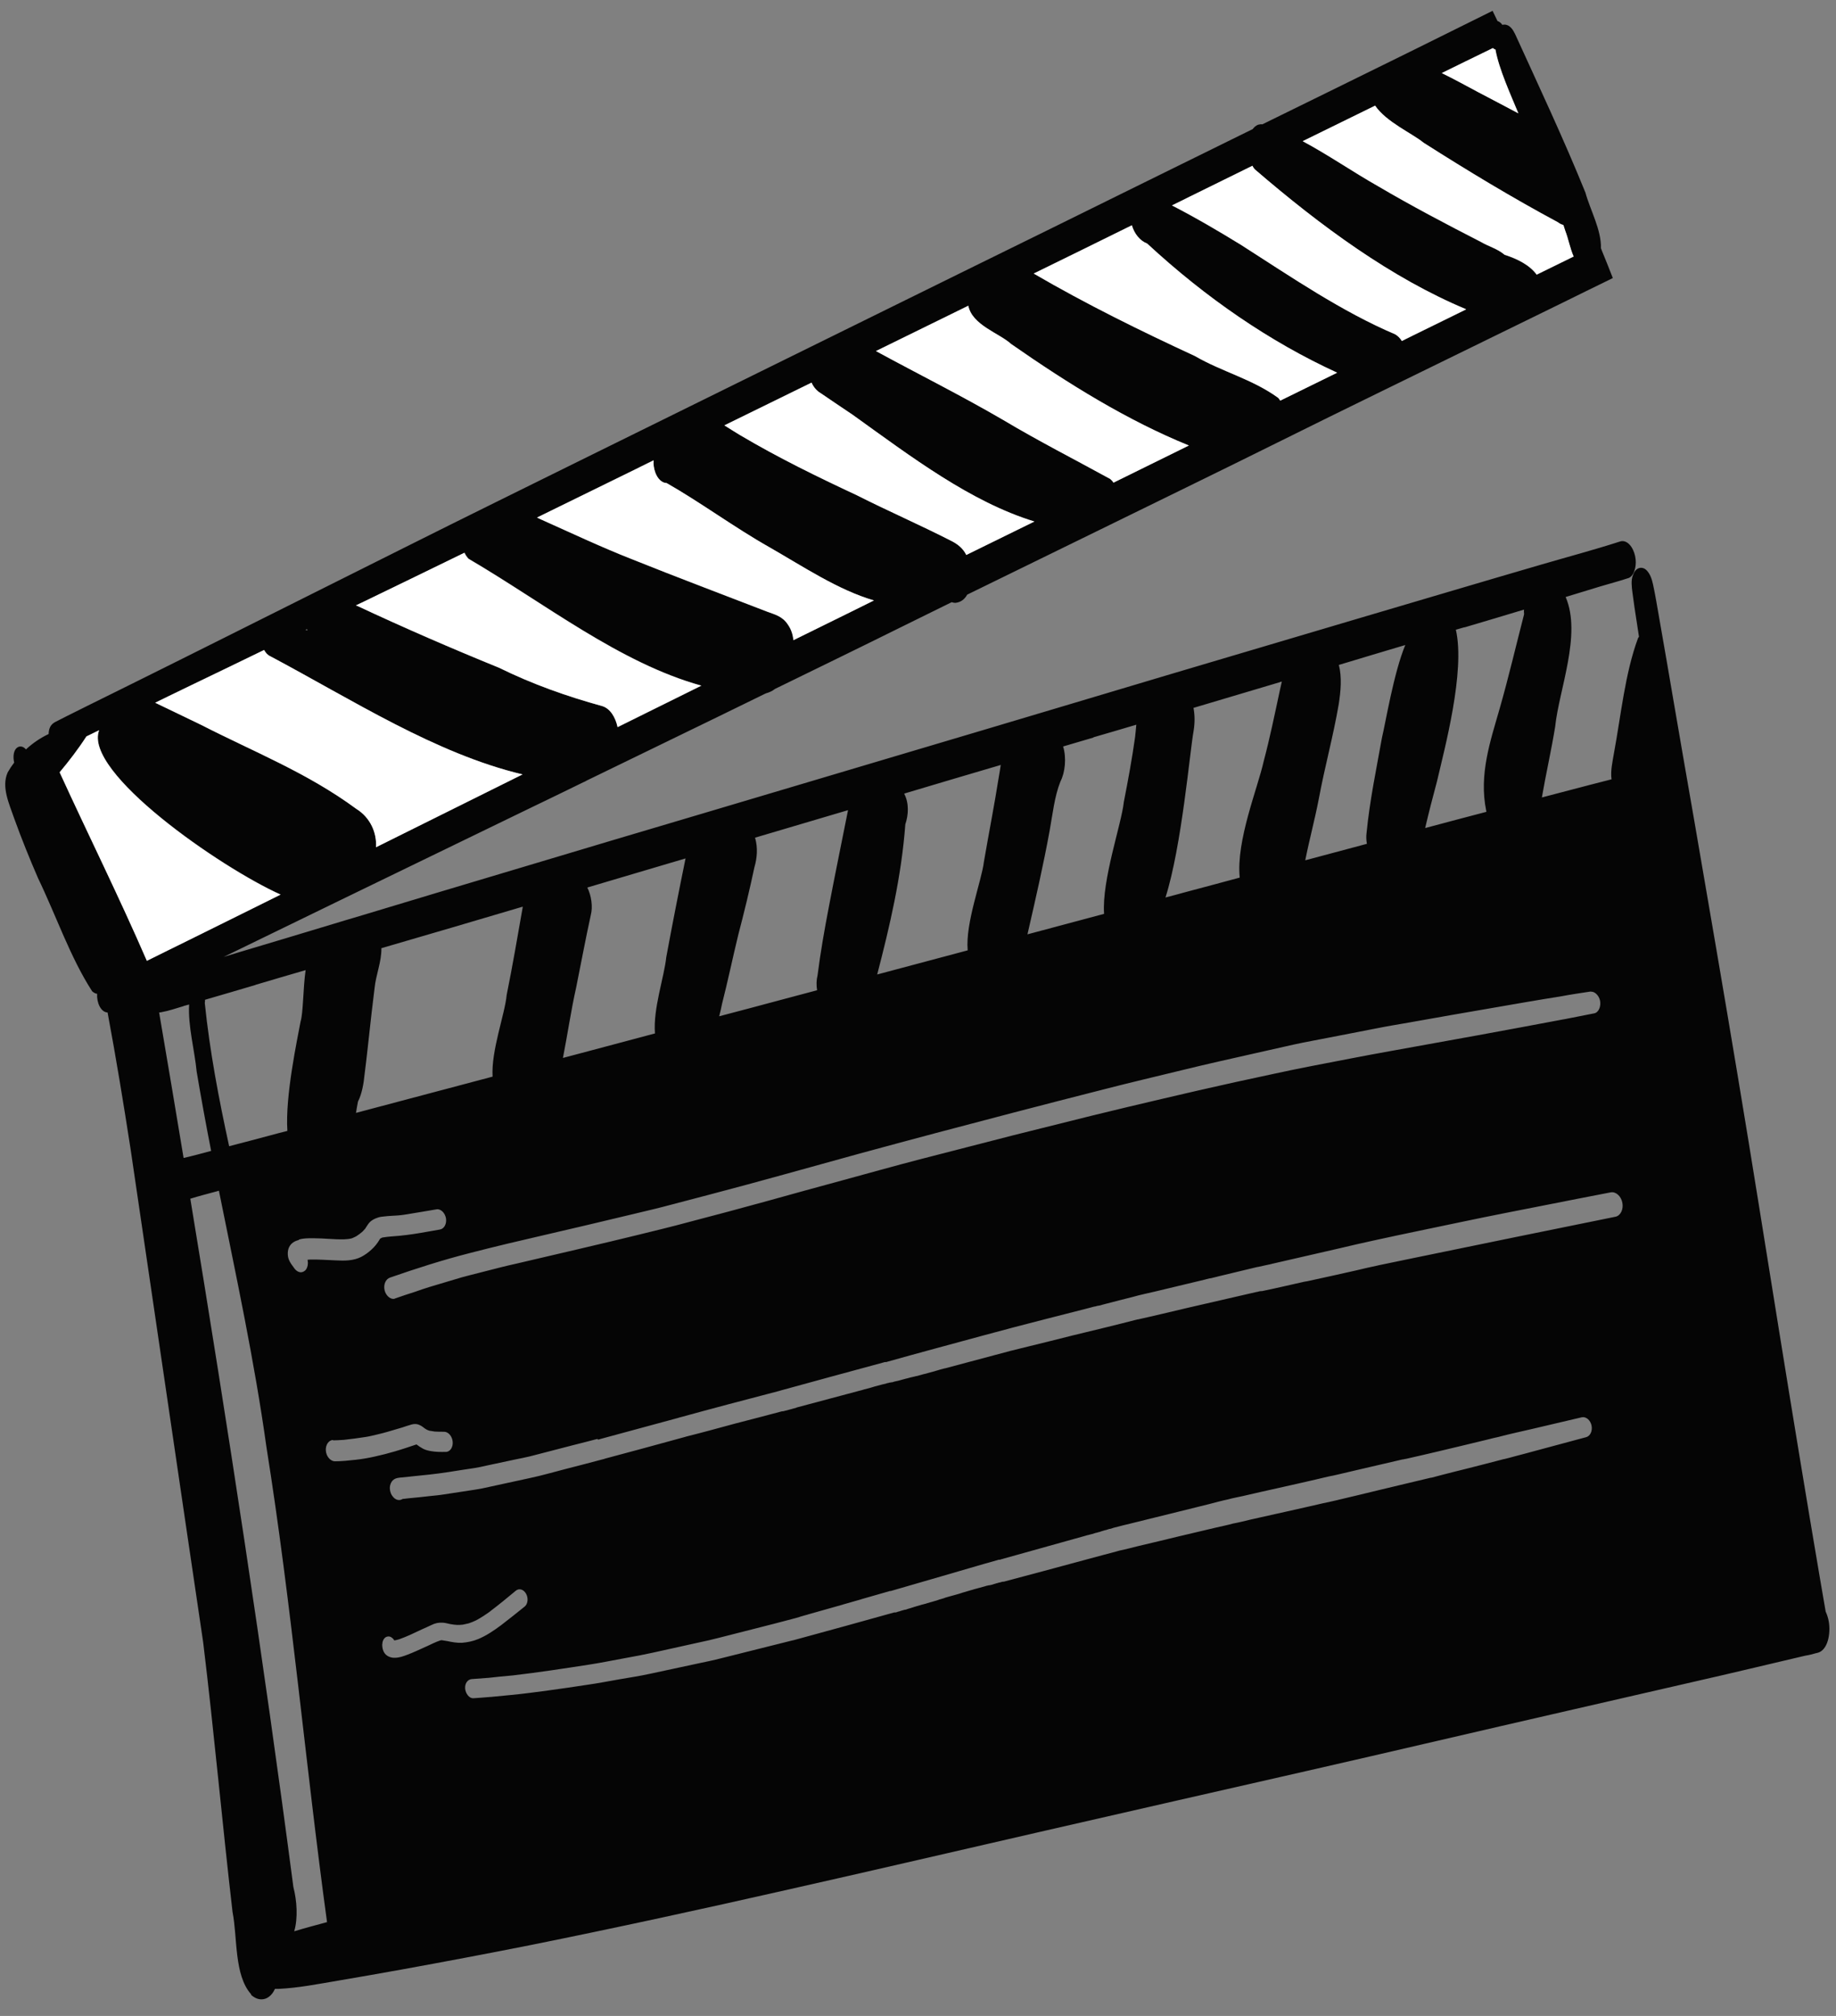 <svg width="82" height="90" viewBox="0 0 82 90" fill="none" xmlns="http://www.w3.org/2000/svg">
<rect x="0" y="0" width="82" height="90" fill="#808080" stroke="none"/>
<path d="M11.216 89.034C10.449 88.177 10.612 86.501 10.386 85.36C9.924 81.382 9.556 77.268 9.072 73.305C7.985 65.975 6.918 58.65 5.835 51.319C5.52 49.28 5.184 47.231 4.805 45.202C4.805 45.202 4.8 45.202 4.795 45.202C4.49 45.181 4.311 44.735 4.338 44.367C4.269 44.362 4.196 44.325 4.117 44.257C3.14 42.748 2.504 40.872 1.7 39.207C1.321 38.334 0.964 37.451 0.638 36.548C0.412 35.886 0.05 35.134 0.344 34.482C0.433 34.325 0.528 34.183 0.633 34.046C0.622 33.994 0.612 33.941 0.607 33.883C0.565 33.332 0.943 33.19 1.158 33.458C1.468 33.169 1.81 32.943 2.173 32.769C2.173 32.717 2.178 32.664 2.188 32.617C2.225 32.412 2.336 32.302 2.477 32.228C2.646 32.139 2.814 32.055 2.982 31.971C3.287 31.818 3.597 31.666 3.901 31.513C4.611 31.167 5.315 30.809 6.024 30.462C7.343 29.811 8.668 29.143 9.987 28.487C12.683 27.141 15.384 25.791 18.079 24.44C20.796 23.079 23.524 21.739 26.246 20.394C28.973 19.049 31.7 17.709 34.422 16.364C37.244 14.971 40.061 13.584 42.883 12.196C45.621 10.851 48.359 9.506 51.091 8.155C52.71 7.357 54.328 6.563 55.947 5.764C55.978 5.728 56.01 5.686 56.047 5.654C56.152 5.565 56.262 5.538 56.383 5.549C57.334 5.081 58.291 4.614 59.242 4.146C61.717 2.932 64.192 1.713 66.662 0.483C66.735 0.636 66.809 0.788 66.882 0.94C66.961 0.961 67.04 1.025 67.098 1.109C67.098 1.109 67.103 1.109 67.108 1.109C67.345 1.051 67.534 1.235 67.65 1.492C67.65 1.492 67.65 1.492 67.65 1.482C68.722 3.836 69.831 6.185 70.808 8.597C71.029 9.396 71.523 10.257 71.502 11.088C71.517 11.114 71.528 11.145 71.538 11.177C71.707 11.587 71.87 11.997 72.032 12.412C71.964 12.443 71.901 12.48 71.833 12.512C71.16 12.838 70.493 13.169 69.82 13.5C68.443 14.172 67.066 14.85 65.684 15.523C62.878 16.9 60.067 18.261 57.266 19.653C54.412 21.072 51.548 22.459 48.69 23.862C46.861 24.761 45.027 25.649 43.198 26.547C43.083 26.758 42.904 26.894 42.662 26.915C42.61 26.915 42.552 26.9 42.505 26.884C41.79 27.236 41.081 27.588 40.371 27.935C38.453 28.886 36.53 29.821 34.612 30.757C34.496 30.851 34.354 30.914 34.202 30.956C33.466 31.314 32.73 31.676 31.995 32.034C30.066 32.974 28.132 33.91 26.198 34.85C26.156 34.882 26.109 34.898 26.062 34.919C25.242 35.318 24.417 35.723 23.592 36.117C20.78 37.483 17.974 38.844 15.163 40.205C13.439 41.041 11.71 41.881 9.987 42.722C10.213 42.654 10.439 42.586 10.659 42.517C12.089 42.092 13.518 41.661 14.947 41.23C15.278 41.13 15.604 41.03 15.935 40.935C18.374 40.2 20.817 39.464 23.256 38.739C26.009 37.914 28.758 37.094 31.511 36.28C34.312 35.449 37.108 34.619 39.909 33.783C42.71 32.953 45.511 32.118 48.311 31.282C51.049 30.462 53.787 29.648 56.525 28.839C59.268 28.024 62.011 27.215 64.749 26.406C66.105 26.006 67.455 25.607 68.811 25.213C69.999 24.866 71.186 24.551 72.363 24.172C72.395 24.162 72.421 24.157 72.458 24.157C72.784 24.157 73.015 24.587 73.052 24.976C73.089 25.323 72.968 25.765 72.684 25.822C72.285 25.954 71.88 26.059 71.475 26.18C70.96 26.337 70.44 26.495 69.925 26.653C70.65 28.324 69.626 30.799 69.457 32.444C69.289 33.484 69.042 34.561 68.864 35.602C69.578 35.413 70.298 35.229 71.013 35.039C71.333 34.955 71.654 34.871 71.975 34.792C71.922 34.414 72.022 33.989 72.08 33.642C72.4 31.918 72.574 30.074 73.157 28.492C73.167 28.471 73.183 28.45 73.199 28.434C73.199 28.429 73.199 28.424 73.199 28.418C73.131 27.972 73.062 27.52 72.994 27.073C72.963 26.868 72.936 26.668 72.91 26.463C72.878 26.206 72.836 25.907 72.931 25.68C72.968 25.57 73.025 25.476 73.104 25.413C73.236 25.313 73.42 25.328 73.551 25.47C73.709 25.644 73.777 25.859 73.83 26.101C73.882 26.343 73.929 26.584 73.971 26.826C74.05 27.278 74.129 27.73 74.208 28.187C74.376 29.128 74.534 30.074 74.697 31.019C75.022 32.911 75.348 34.803 75.679 36.69C76.331 40.483 76.988 44.278 77.618 48.072C78.254 51.871 78.853 55.675 79.468 59.475C80.062 63.158 80.666 66.837 81.292 70.515C81.381 71.02 81.465 71.514 81.539 71.95C81.602 72.086 81.649 72.234 81.675 72.381C81.775 72.927 81.633 73.694 81.16 73.794C81.144 73.794 81.124 73.805 81.108 73.805C80.955 73.847 80.792 73.894 80.635 73.915C78.99 74.299 77.345 74.698 75.695 75.071C73.782 75.507 71.864 75.954 69.951 76.39C66.089 77.273 62.237 78.182 58.38 79.06C54.486 79.948 50.592 80.831 46.703 81.724C42.873 82.602 39.042 83.495 35.211 84.357C31.364 85.229 27.507 86.07 23.645 86.847C21.732 87.226 19.819 87.588 17.901 87.935C16.971 88.103 16.035 88.266 15.105 88.424C14.227 88.571 13.345 88.75 12.446 88.792C12.404 88.792 12.357 88.792 12.315 88.792H12.283C12.283 88.792 12.278 88.802 12.273 88.808C12.136 89.102 11.915 89.26 11.679 89.26C11.521 89.26 11.364 89.196 11.211 89.055L11.216 89.034ZM9.729 53.174C9.319 53.284 8.909 53.39 8.5 53.516C10.187 63.742 11.758 73.984 13.103 84.246C13.261 84.851 13.313 85.639 13.14 86.222C13.623 86.075 14.117 85.944 14.606 85.812C13.639 78.744 13.024 71.65 11.9 64.603C11.364 60.757 10.544 56.963 9.777 53.158C9.761 53.164 9.745 53.169 9.729 53.174ZM21.07 74.961C20.891 74.977 20.754 75.15 20.775 75.392C20.796 75.607 20.954 75.817 21.122 75.817C21.127 75.817 21.133 75.817 21.143 75.817C21.39 75.796 21.637 75.786 21.884 75.76H21.895C21.895 75.76 21.905 75.76 21.91 75.76C22.22 75.733 22.53 75.702 22.84 75.67C23.398 75.618 23.96 75.539 24.517 75.465C25.084 75.392 25.652 75.302 26.219 75.218C26.703 75.15 27.186 75.055 27.67 74.971C28.127 74.892 28.584 74.824 29.036 74.724C29.745 74.572 30.455 74.42 31.164 74.267C31.516 74.194 31.869 74.12 32.215 74.031C32.93 73.852 33.639 73.673 34.354 73.495C34.675 73.416 34.995 73.332 35.321 73.253C35.426 73.227 35.531 73.206 35.631 73.174C35.652 73.169 35.673 73.164 35.689 73.159C35.684 73.159 35.678 73.159 35.668 73.164C37.092 72.775 38.516 72.386 39.935 71.987C39.935 71.987 39.935 71.987 39.945 71.987C39.945 71.987 39.951 71.987 39.956 71.987H39.951C39.951 71.987 39.956 71.987 39.961 71.987C39.966 71.987 39.972 71.987 39.977 71.987C39.977 71.987 39.977 71.987 39.982 71.987C39.982 71.987 39.987 71.987 39.993 71.987C40.008 71.987 40.019 71.981 40.035 71.976H40.04C40.04 71.976 40.04 71.976 40.045 71.976C40.056 71.976 40.061 71.971 40.072 71.966C40.077 71.966 40.087 71.96 40.093 71.955C40.093 71.955 40.098 71.955 40.103 71.955C40.114 71.955 40.129 71.95 40.14 71.945C40.14 71.945 40.135 71.945 40.129 71.945C40.129 71.945 40.135 71.945 40.14 71.945C40.15 71.945 40.166 71.939 40.182 71.934C40.192 71.934 40.203 71.929 40.213 71.924C40.203 71.924 40.192 71.934 40.182 71.934C40.198 71.934 40.213 71.924 40.224 71.918C40.229 71.918 40.24 71.918 40.245 71.913C40.24 71.913 40.234 71.913 40.224 71.918C40.234 71.918 40.24 71.918 40.245 71.913C40.287 71.903 40.329 71.887 40.371 71.876C40.382 71.876 40.403 71.866 40.413 71.866C40.413 71.866 40.413 71.866 40.418 71.866C40.424 71.866 40.424 71.866 40.429 71.866C40.46 71.861 40.492 71.85 40.523 71.84C40.508 71.84 40.492 71.85 40.476 71.85C40.513 71.84 40.55 71.829 40.587 71.818C40.571 71.818 40.555 71.829 40.539 71.829C40.576 71.818 40.613 71.808 40.655 71.797C40.655 71.797 40.644 71.797 40.639 71.803C40.639 71.803 40.639 71.803 40.634 71.803H40.639C40.671 71.792 40.697 71.787 40.723 71.776C40.707 71.776 40.692 71.787 40.676 71.787C40.723 71.776 40.77 71.761 40.812 71.75C40.802 71.75 40.791 71.75 40.781 71.755C40.834 71.74 40.891 71.724 40.944 71.708C40.928 71.708 40.912 71.719 40.897 71.719C40.981 71.698 41.065 71.671 41.144 71.65C41.128 71.65 41.112 71.661 41.096 71.661C41.138 71.65 41.186 71.635 41.228 71.624C41.212 71.624 41.196 71.635 41.18 71.64C41.228 71.629 41.27 71.614 41.312 71.603C41.312 71.603 41.312 71.603 41.317 71.603C41.328 71.603 41.338 71.603 41.349 71.598H41.338C41.338 71.598 41.349 71.598 41.359 71.592C41.359 71.592 41.359 71.592 41.354 71.592C41.433 71.571 41.506 71.545 41.58 71.524C41.58 71.524 41.569 71.524 41.569 71.529C41.653 71.508 41.737 71.482 41.821 71.456C41.821 71.456 41.816 71.456 41.811 71.456C41.811 71.456 41.816 71.456 41.821 71.456C41.853 71.445 41.89 71.435 41.921 71.424C41.921 71.424 41.911 71.424 41.906 71.424C41.984 71.403 42.063 71.382 42.142 71.356H42.137C42.158 71.351 42.179 71.346 42.2 71.335C42.2 71.335 42.194 71.335 42.189 71.335C42.268 71.314 42.347 71.288 42.426 71.267C42.494 71.246 42.557 71.235 42.62 71.214C42.636 71.214 42.657 71.204 42.673 71.198H42.678C42.752 71.177 42.825 71.156 42.899 71.135C42.883 71.135 42.867 71.146 42.851 71.146C42.899 71.135 42.946 71.12 42.993 71.104C42.978 71.104 42.962 71.114 42.946 71.114C43.014 71.093 43.088 71.078 43.156 71.056C43.146 71.056 43.141 71.056 43.13 71.062C43.209 71.041 43.282 71.02 43.361 70.993C43.356 70.993 43.351 70.993 43.34 70.999C43.393 70.988 43.44 70.972 43.492 70.957C43.471 70.957 43.461 70.967 43.445 70.967C43.503 70.951 43.566 70.936 43.624 70.92C43.624 70.92 43.666 70.909 43.682 70.904C43.676 70.904 43.671 70.904 43.661 70.909C43.782 70.878 43.902 70.841 44.029 70.809C44.013 70.809 43.997 70.82 43.981 70.82C44.023 70.809 44.06 70.799 44.097 70.788C44.097 70.788 44.102 70.788 44.107 70.788C44.107 70.788 44.109 70.788 44.113 70.788C44.113 70.788 44.149 70.778 44.165 70.773C44.176 70.773 44.181 70.773 44.186 70.773H44.181C44.181 70.773 44.197 70.773 44.202 70.773C44.202 70.773 44.228 70.762 44.244 70.762C44.249 70.762 44.26 70.762 44.265 70.757H44.27C44.318 70.746 44.365 70.731 44.407 70.715C44.396 70.715 44.386 70.72 44.375 70.725C44.412 70.715 44.454 70.704 44.491 70.689C44.491 70.689 44.491 70.689 44.486 70.689C44.486 70.689 44.486 70.689 44.491 70.689C44.507 70.689 44.517 70.683 44.528 70.678C44.528 70.678 44.528 70.678 44.533 70.678H44.544C44.554 70.678 44.565 70.673 44.57 70.668C44.57 70.668 44.607 70.657 44.622 70.652C44.622 70.652 44.617 70.652 44.612 70.652C44.612 70.652 44.617 70.652 44.622 70.652C44.622 70.652 44.633 70.652 44.638 70.652C44.638 70.652 44.638 70.652 44.643 70.652C44.659 70.652 44.675 70.641 44.685 70.641C44.67 70.641 44.654 70.652 44.638 70.652C44.685 70.641 44.733 70.626 44.775 70.615C44.775 70.615 44.775 70.615 44.78 70.615C44.78 70.615 44.785 70.615 44.791 70.615C44.796 70.615 44.801 70.615 44.806 70.615C44.812 70.615 44.822 70.615 44.827 70.61C44.827 70.61 44.833 70.61 44.838 70.61C44.838 70.61 44.843 70.61 44.848 70.61C44.859 70.61 44.869 70.605 44.885 70.599C45.153 70.531 45.421 70.452 45.689 70.384C46.283 70.226 46.877 70.069 47.471 69.906C48.054 69.748 48.642 69.59 49.226 69.433C49.483 69.364 49.746 69.301 50.009 69.223C50.298 69.165 50.576 69.086 50.86 69.018C51.449 68.881 52.037 68.739 52.62 68.597C53.193 68.461 53.761 68.329 54.334 68.192C54.581 68.135 54.822 68.088 55.064 68.019C55.327 67.972 55.59 67.904 55.852 67.841C56.394 67.72 56.935 67.599 57.476 67.478C58.017 67.357 58.559 67.236 59.1 67.11C59.321 67.063 59.541 67.016 59.762 66.963H59.757C60.371 66.821 60.986 66.669 61.596 66.522C62.358 66.343 63.12 66.154 63.887 65.975C63.887 65.975 63.887 65.975 63.892 65.975C63.892 65.975 63.913 65.975 63.924 65.97H63.929C63.929 65.97 63.929 65.97 63.934 65.97C64.103 65.928 64.271 65.88 64.434 65.838C64.802 65.744 65.169 65.649 65.537 65.56C66.084 65.418 66.625 65.287 67.171 65.139C67.171 65.139 67.182 65.139 67.187 65.139C67.34 65.103 67.492 65.061 67.644 65.019C67.965 64.935 68.291 64.85 68.611 64.761C69.352 64.561 70.099 64.362 70.84 64.162C71.023 64.115 71.134 63.884 71.081 63.637C71.029 63.395 70.829 63.232 70.645 63.274C69.909 63.447 69.168 63.621 68.433 63.794C67.939 63.91 67.439 64.015 66.945 64.146H66.951C66.783 64.178 66.609 64.225 66.441 64.267C66.068 64.356 65.7 64.446 65.332 64.535C64.954 64.624 64.581 64.714 64.208 64.803C64.04 64.84 63.866 64.882 63.693 64.924C63.682 64.924 63.672 64.924 63.656 64.929C63.661 64.929 63.666 64.929 63.672 64.929C63.519 64.966 63.367 64.998 63.215 65.034C63.073 65.066 62.925 65.103 62.778 65.134C62.773 65.134 62.768 65.134 62.757 65.134C62.726 65.139 62.694 65.15 62.663 65.155C62.663 65.155 62.663 65.155 62.668 65.155C62.668 65.155 62.663 65.155 62.657 65.155C62.657 65.155 62.652 65.155 62.647 65.155C62.636 65.155 62.626 65.155 62.61 65.16C62.621 65.16 62.631 65.16 62.642 65.155C62.605 65.166 62.573 65.171 62.531 65.181C62.521 65.181 62.516 65.181 62.505 65.187C61.843 65.339 61.181 65.497 60.519 65.649C60.282 65.707 60.041 65.76 59.804 65.817C59.72 65.838 59.636 65.854 59.552 65.875C59.284 65.922 59.021 65.996 58.758 66.054C58.217 66.18 57.676 66.301 57.135 66.422C56.593 66.543 56.052 66.663 55.511 66.79C55.285 66.842 55.059 66.879 54.838 66.942C54.554 67 54.276 67.079 53.992 67.152C53.409 67.299 52.82 67.441 52.232 67.588C51.648 67.735 51.065 67.877 50.487 68.019C50.24 68.082 49.993 68.135 49.751 68.203C49.751 68.203 49.73 68.208 49.714 68.214C49.714 68.214 49.699 68.214 49.693 68.219C49.693 68.219 49.699 68.219 49.704 68.219C49.662 68.229 49.62 68.245 49.578 68.256H49.567C49.551 68.256 49.541 68.261 49.525 68.266C49.499 68.277 49.467 68.282 49.441 68.292C49.42 68.298 49.399 68.303 49.378 68.313C49.378 68.313 49.362 68.313 49.357 68.313C49.347 68.313 49.336 68.319 49.326 68.324C49.278 68.34 49.231 68.35 49.184 68.366C49.184 68.366 49.184 68.366 49.189 68.366C49.178 68.366 49.168 68.371 49.163 68.376C49.152 68.376 49.147 68.376 49.142 68.382C49.11 68.392 49.079 68.403 49.042 68.408H49.047C49.047 68.408 49.036 68.408 49.031 68.408C49.031 68.408 49.037 68.408 49.042 68.408C49.031 68.408 49.021 68.413 49.016 68.418C49.016 68.418 48.984 68.424 48.974 68.429C48.974 68.429 48.968 68.429 48.963 68.429C48.963 68.429 48.963 68.429 48.958 68.429C48.895 68.45 48.832 68.466 48.769 68.487C48.769 68.487 48.742 68.497 48.727 68.497C48.674 68.508 48.621 68.524 48.569 68.539H48.558C48.548 68.539 48.537 68.539 48.527 68.55C48.532 68.55 48.537 68.55 48.548 68.55C48.537 68.55 48.537 68.55 48.527 68.55C48.364 68.597 48.201 68.639 48.038 68.686C46.94 68.991 45.842 69.296 44.743 69.606C44.717 69.617 44.691 69.622 44.659 69.632H44.649H44.643C44.633 69.632 44.628 69.632 44.617 69.638C44.628 69.638 44.633 69.638 44.643 69.632C44.643 69.632 44.643 69.632 44.638 69.632H44.628C44.628 69.632 44.628 69.632 44.622 69.632C44.622 69.632 44.612 69.632 44.607 69.632C44.596 69.632 44.586 69.638 44.575 69.643C43.745 69.874 42.925 70.121 42.1 70.358C41.328 70.584 40.555 70.809 39.782 71.03H39.772C39.772 71.03 39.767 71.03 39.761 71.03H39.767C39.767 71.03 39.751 71.03 39.746 71.03C39.746 71.03 39.73 71.03 39.725 71.035C39.725 71.035 39.725 71.035 39.73 71.035C39.299 71.156 38.873 71.277 38.443 71.403C38.458 71.403 38.474 71.393 38.49 71.393C38.201 71.472 37.912 71.556 37.623 71.64C37.633 71.64 37.639 71.64 37.649 71.635C37.134 71.782 36.619 71.924 36.104 72.071C36.104 72.071 36.109 72.071 36.114 72.071C36.114 72.071 36.109 72.071 36.104 72.071C36.093 72.071 36.088 72.076 36.078 72.081C36.031 72.092 35.988 72.102 35.941 72.118C35.867 72.139 35.794 72.16 35.72 72.181C35.731 72.181 35.736 72.181 35.747 72.176C35.684 72.192 35.621 72.213 35.552 72.234C35.526 72.239 35.505 72.244 35.484 72.255H35.473C34.359 72.554 33.235 72.827 32.121 73.116C31.821 73.195 31.522 73.263 31.217 73.327C30.529 73.479 29.84 73.631 29.152 73.784C28.752 73.873 28.353 73.947 27.948 74.02C27.396 74.12 26.84 74.236 26.288 74.32C25.163 74.493 24.033 74.667 22.904 74.798C22.536 74.829 22.173 74.866 21.805 74.908H21.816C21.816 74.908 21.816 74.908 21.805 74.908C21.805 74.908 21.784 74.908 21.774 74.908C21.779 74.908 21.784 74.908 21.789 74.908C21.553 74.924 21.322 74.945 21.085 74.961H21.07ZM17.07 73.395C17.07 73.526 17.086 73.647 17.149 73.763C17.249 73.936 17.417 73.994 17.564 74.01C17.591 74.01 17.612 74.01 17.643 74.01C17.838 74.01 18.032 73.936 18.211 73.868C18.337 73.821 18.458 73.768 18.579 73.715C18.742 73.642 18.904 73.568 19.067 73.495C19.262 73.405 19.456 73.305 19.661 73.237C19.677 73.237 19.693 73.232 19.709 73.227C19.719 73.227 19.73 73.227 19.74 73.227C19.814 73.237 19.882 73.248 19.956 73.263C19.956 73.263 19.961 73.263 19.966 73.263C20.187 73.311 20.418 73.353 20.633 73.342C20.875 73.321 21.117 73.274 21.348 73.179C21.716 73.027 22.052 72.801 22.383 72.554C22.741 72.281 23.087 72.002 23.439 71.719C23.581 71.598 23.602 71.335 23.492 71.146C23.382 70.951 23.182 70.899 23.04 71.014C22.662 71.33 22.283 71.64 21.895 71.934C21.895 71.934 21.895 71.934 21.9 71.934C21.695 72.081 21.485 72.223 21.264 72.339C21.154 72.391 21.043 72.439 20.928 72.475C20.838 72.496 20.749 72.517 20.665 72.533H20.654C20.576 72.544 20.502 72.544 20.418 72.544C20.318 72.538 20.218 72.528 20.113 72.507C20.003 72.486 19.887 72.449 19.771 72.444C19.593 72.433 19.435 72.465 19.278 72.544C19.13 72.612 18.988 72.68 18.841 72.743C18.505 72.901 18.174 73.064 17.827 73.185C17.754 73.206 17.68 73.227 17.612 73.237C17.554 73.137 17.465 73.069 17.375 73.059C17.365 73.059 17.354 73.059 17.344 73.059C17.191 73.059 17.076 73.216 17.076 73.411L17.07 73.395ZM26.677 64.241C26.314 64.335 25.957 64.43 25.594 64.519C24.953 64.688 24.307 64.85 23.666 65.019C23.434 65.076 23.198 65.118 22.972 65.166C22.551 65.255 22.136 65.344 21.716 65.434C21.548 65.471 21.374 65.513 21.201 65.539C20.812 65.597 20.428 65.654 20.04 65.718C19.467 65.807 18.883 65.865 18.305 65.922H18.316C18.153 65.938 17.99 65.954 17.827 65.97H17.848C17.659 65.986 17.491 66.059 17.428 66.301C17.386 66.453 17.428 66.653 17.517 66.779C17.554 66.826 17.591 66.874 17.638 66.905C17.696 66.947 17.759 66.968 17.822 66.968C17.88 66.968 17.932 66.952 17.98 66.921C18.074 66.91 18.169 66.9 18.258 66.889C18.573 66.863 18.889 66.826 19.209 66.79C19.409 66.769 19.609 66.753 19.803 66.721C20.181 66.663 20.56 66.606 20.938 66.548C21.138 66.516 21.343 66.49 21.543 66.448C22.262 66.29 22.977 66.138 23.697 65.98C24.217 65.87 24.732 65.718 25.247 65.586C25.794 65.444 26.34 65.308 26.881 65.16C26.924 65.15 26.966 65.139 27.008 65.129C27.002 65.129 26.992 65.129 26.987 65.129C28.159 64.819 29.325 64.498 30.497 64.178C30.529 64.167 30.56 64.162 30.591 64.152C30.602 64.152 30.613 64.146 30.623 64.141C31.359 63.957 32.089 63.757 32.82 63.558C33.519 63.374 34.218 63.2 34.911 63.011H34.901C34.911 63.011 34.916 63.011 34.922 63.006C34.927 63.006 34.937 63.006 34.943 63.006C34.943 63.006 34.943 63.006 34.948 63.006C34.953 63.006 34.958 63.006 34.964 63.006H34.969C34.969 63.006 35.001 63.001 35.016 62.995C35.205 62.948 35.389 62.896 35.578 62.843C35.573 62.843 35.568 62.843 35.557 62.843C36.503 62.591 37.449 62.339 38.395 62.086C38.39 62.086 38.379 62.086 38.374 62.092C38.448 62.076 38.516 62.055 38.584 62.034C38.584 62.034 38.584 62.034 38.579 62.034C38.695 62.002 38.81 61.971 38.921 61.944C38.921 61.944 38.921 61.944 38.915 61.944C38.958 61.934 38.999 61.923 39.042 61.908C39.026 61.908 39.01 61.918 38.994 61.918C39.141 61.882 39.283 61.839 39.425 61.803C39.425 61.803 39.446 61.803 39.457 61.797C39.504 61.787 39.551 61.776 39.599 61.761C39.599 61.761 39.588 61.761 39.583 61.761C39.599 61.761 39.614 61.75 39.63 61.75C39.63 61.75 39.625 61.75 39.62 61.75C39.62 61.75 39.625 61.75 39.63 61.75C39.646 61.75 39.662 61.739 39.672 61.739C39.662 61.739 39.651 61.75 39.641 61.75C39.662 61.75 39.677 61.74 39.693 61.734C39.693 61.734 39.693 61.734 39.698 61.734C39.698 61.734 39.698 61.734 39.693 61.734C39.693 61.734 39.693 61.734 39.698 61.734C39.709 61.734 39.725 61.729 39.74 61.724H39.746C39.746 61.724 39.746 61.724 39.751 61.724H39.761C39.761 61.724 39.782 61.718 39.798 61.713C39.798 61.713 39.803 61.713 39.809 61.713C39.819 61.713 39.825 61.713 39.83 61.713H39.84C39.856 61.713 39.872 61.703 39.888 61.697C39.888 61.697 39.877 61.697 39.872 61.703C39.898 61.692 39.919 61.687 39.945 61.682C39.935 61.682 39.93 61.682 39.919 61.687C39.93 61.687 39.945 61.682 39.961 61.676C39.982 61.676 40.003 61.666 40.029 61.661C40.035 61.661 40.04 61.661 40.05 61.656C40.056 61.656 40.061 61.656 40.066 61.656C40.124 61.64 40.182 61.624 40.245 61.608C40.297 61.592 40.35 61.577 40.408 61.566C40.392 61.566 40.376 61.577 40.361 61.577C40.418 61.556 40.487 61.545 40.544 61.529C40.544 61.529 40.534 61.529 40.523 61.535C40.534 61.535 40.539 61.535 40.544 61.529C40.613 61.508 40.681 61.492 40.749 61.477C40.807 61.466 40.865 61.45 40.918 61.435C40.918 61.435 40.923 61.435 40.928 61.435C40.928 61.435 40.928 61.435 40.933 61.435C41.054 61.403 41.175 61.372 41.296 61.335C41.28 61.335 41.264 61.345 41.249 61.351C41.433 61.303 41.617 61.251 41.795 61.204C41.779 61.204 41.764 61.214 41.748 61.214C41.816 61.193 41.879 61.177 41.953 61.156C41.937 61.156 41.921 61.167 41.906 61.167C42.011 61.141 42.111 61.114 42.216 61.083C42.205 61.083 42.2 61.088 42.195 61.093C43.167 60.83 44.144 60.573 45.127 60.31C45.127 60.31 45.127 60.31 45.122 60.31C45.122 60.31 45.111 60.31 45.106 60.316C45.122 60.316 45.137 60.305 45.148 60.305C45.432 60.237 45.715 60.163 45.999 60.095C46.63 59.942 47.255 59.785 47.88 59.627C48.853 59.391 49.825 59.159 50.792 58.907C50.792 58.907 50.802 58.907 50.813 58.907C51.559 58.744 52.3 58.56 53.046 58.387C54.066 58.151 55.085 57.919 56.105 57.683C56.126 57.683 56.147 57.672 56.168 57.672C56.194 57.667 56.215 57.662 56.241 57.651C56.252 57.651 56.262 57.651 56.273 57.646C56.273 57.646 56.273 57.646 56.278 57.646C56.288 57.646 56.299 57.646 56.309 57.641C56.309 57.641 56.315 57.641 56.32 57.641C56.331 57.641 56.336 57.641 56.341 57.641C56.341 57.641 56.346 57.641 56.352 57.641H56.362C56.982 57.515 57.597 57.367 58.212 57.231C58.238 57.226 58.27 57.215 58.296 57.215C58.312 57.215 58.333 57.205 58.348 57.205C58.359 57.205 58.364 57.205 58.369 57.205C58.375 57.205 58.385 57.205 58.39 57.199C58.385 57.199 58.375 57.199 58.369 57.205C58.38 57.205 58.385 57.205 58.39 57.199C59.121 57.042 59.846 56.879 60.571 56.716C60.902 56.637 61.239 56.558 61.57 56.49C61.549 56.49 61.533 56.5 61.512 56.5C62.085 56.38 62.663 56.264 63.236 56.143C66.205 55.528 69.184 54.924 72.153 54.32C72.379 54.272 72.516 53.989 72.458 53.694C72.4 53.395 72.164 53.19 71.938 53.232C70.924 53.432 69.909 53.621 68.9 53.826C67.744 54.052 66.588 54.278 65.437 54.519C64.076 54.808 62.71 55.082 61.354 55.381C60.829 55.492 60.309 55.618 59.788 55.739C58.827 55.959 57.865 56.18 56.903 56.401C56.856 56.411 56.803 56.422 56.756 56.437C56.735 56.437 56.714 56.448 56.698 56.453H56.693C56.693 56.453 56.688 56.453 56.682 56.453C56.514 56.49 56.346 56.527 56.178 56.563H56.168H56.162C56.162 56.563 56.147 56.563 56.141 56.569C56.141 56.569 56.141 56.569 56.136 56.569C56.136 56.569 56.12 56.569 56.115 56.569C56.12 56.569 56.131 56.569 56.136 56.569C55.537 56.711 54.943 56.858 54.344 57C54.365 57 54.381 56.989 54.397 56.989C54.297 57.015 54.192 57.036 54.092 57.063C54.113 57.063 54.129 57.052 54.144 57.052C54.113 57.057 54.076 57.068 54.039 57.073C54.034 57.073 54.029 57.073 54.023 57.073C54.023 57.073 54.023 57.073 54.018 57.073C53.955 57.089 53.892 57.105 53.829 57.12C53.85 57.12 53.866 57.11 53.882 57.11C53.114 57.294 52.347 57.478 51.58 57.662C51.254 57.741 50.923 57.804 50.602 57.898C50.193 57.998 49.783 58.108 49.368 58.214C49.31 58.229 49.247 58.245 49.189 58.261C49.205 58.261 49.221 58.25 49.236 58.25C49.184 58.266 49.126 58.282 49.068 58.292C49.068 58.292 49.052 58.292 49.047 58.292C49 58.303 48.947 58.319 48.9 58.329H48.895C48.895 58.329 48.889 58.329 48.884 58.329C48.853 58.34 48.826 58.345 48.8 58.35C48.8 58.35 48.8 58.35 48.795 58.35C48.784 58.35 48.769 58.361 48.758 58.361C48.758 58.361 48.758 58.361 48.753 58.361C48.753 58.361 48.753 58.361 48.758 58.361H48.763C48.674 58.382 48.59 58.403 48.501 58.429C48.506 58.429 48.511 58.429 48.522 58.424C47.891 58.587 47.26 58.749 46.63 58.907C45.705 59.144 44.78 59.385 43.855 59.638C42.431 60.026 41.012 60.405 39.593 60.804C39.609 60.804 39.625 60.794 39.641 60.794C39.62 60.799 39.599 60.804 39.583 60.809C39.583 60.809 39.578 60.809 39.572 60.809C39.572 60.809 39.572 60.809 39.562 60.809C39.562 60.809 39.562 60.809 39.551 60.809H39.541C39.541 60.809 39.541 60.809 39.535 60.809C39.535 60.809 39.525 60.809 39.52 60.809C39.52 60.809 39.478 60.82 39.452 60.825C39.467 60.825 39.483 60.815 39.499 60.815C37.959 61.23 36.425 61.65 34.89 62.071C34.859 62.081 34.822 62.092 34.785 62.102C34.785 62.102 34.754 62.107 34.738 62.113H34.743C34.743 62.113 34.722 62.118 34.706 62.123C34.706 62.123 34.696 62.123 34.69 62.123C34.69 62.123 34.701 62.123 34.706 62.123C33.272 62.496 31.832 62.875 30.402 63.269C30.381 63.274 30.36 63.279 30.334 63.285C30.334 63.285 30.318 63.29 30.313 63.295C29.146 63.61 27.975 63.926 26.803 64.246C26.803 64.246 26.808 64.246 26.813 64.246C26.776 64.257 26.745 64.267 26.713 64.272L26.677 64.241ZM14.879 64.288C14.68 64.288 14.532 64.509 14.553 64.766C14.574 65.029 14.764 65.239 14.958 65.239C15.268 65.239 15.583 65.203 15.888 65.171C16.172 65.139 16.45 65.092 16.729 65.029C17.039 64.961 17.349 64.882 17.648 64.793C17.806 64.745 17.964 64.698 18.122 64.645C18.279 64.598 18.437 64.535 18.594 64.488H18.605C18.7 64.561 18.794 64.624 18.894 64.677C19.004 64.735 19.12 64.761 19.23 64.782C19.456 64.824 19.687 64.824 19.913 64.819C20.103 64.819 20.239 64.609 20.218 64.367C20.197 64.12 20.024 63.92 19.835 63.92C19.698 63.92 19.551 63.92 19.409 63.91C19.346 63.899 19.283 63.889 19.215 63.878H19.204C19.204 63.878 19.199 63.878 19.194 63.878C19.162 63.868 19.136 63.857 19.104 63.847C19.088 63.836 19.073 63.831 19.057 63.826C19.02 63.805 18.989 63.784 18.952 63.758C18.857 63.679 18.763 63.621 18.657 63.589C18.542 63.558 18.421 63.579 18.316 63.616C18.2 63.647 18.09 63.689 17.974 63.726C17.759 63.789 17.549 63.852 17.333 63.915C17.181 63.957 17.023 64.004 16.871 64.036C16.692 64.078 16.513 64.125 16.335 64.152C16.009 64.204 15.673 64.246 15.347 64.283H15.357C15.357 64.283 15.342 64.283 15.336 64.283C15.336 64.283 15.342 64.283 15.347 64.283C15.342 64.283 15.336 64.283 15.326 64.283C15.173 64.293 15.021 64.304 14.869 64.304L14.879 64.288ZM71.034 44.267C70.593 44.335 70.151 44.398 69.71 44.483C68.701 44.64 67.697 44.819 66.693 44.992C65.432 45.208 64.171 45.428 62.91 45.654C62.437 45.738 61.964 45.812 61.496 45.907C60.792 46.043 60.093 46.18 59.394 46.316C58.858 46.422 58.322 46.516 57.791 46.632C57.208 46.763 56.625 46.895 56.041 47.026C54.948 47.273 53.855 47.515 52.768 47.783C51.627 48.061 50.482 48.329 49.341 48.623C47.98 48.97 46.619 49.317 45.258 49.674C42.956 50.273 40.66 50.883 38.364 51.508C36.146 52.118 33.939 52.743 31.711 53.327C31.007 53.51 30.302 53.694 29.593 53.883C29.083 54.015 28.563 54.13 28.048 54.257C26.819 54.556 25.584 54.84 24.349 55.129C23.786 55.26 23.224 55.392 22.667 55.523C22.105 55.654 21.543 55.801 20.98 55.943C19.782 56.248 18.6 56.627 17.423 57.036C17.233 57.099 17.118 57.336 17.176 57.599C17.223 57.809 17.396 57.988 17.564 57.988C17.591 57.988 17.617 57.988 17.638 57.972C17.938 57.867 18.232 57.767 18.537 57.672C18.752 57.599 18.962 57.52 19.178 57.457C19.661 57.315 20.139 57.168 20.623 57.026C20.88 56.952 21.138 56.895 21.395 56.826C21.716 56.747 22.036 56.663 22.362 56.579C22.599 56.516 22.835 56.469 23.077 56.411C23.466 56.322 23.855 56.227 24.244 56.138C25.253 55.901 26.256 55.67 27.265 55.428C28.027 55.245 28.789 55.061 29.551 54.871C29.987 54.766 30.413 54.651 30.849 54.535C31.995 54.236 33.14 53.931 34.281 53.615C35.384 53.311 36.482 53.001 37.586 52.706C38.768 52.386 39.951 52.05 41.133 51.745C42.515 51.393 43.897 51.03 45.279 50.678C46.446 50.384 47.612 50.095 48.774 49.806C49.819 49.548 50.87 49.301 51.922 49.054C52.999 48.802 54.081 48.55 55.164 48.313C56.309 48.072 57.45 47.809 58.601 47.588C59.783 47.362 60.965 47.126 62.148 46.916C64.712 46.458 67.277 45.991 69.836 45.507H69.846C70.303 45.418 70.755 45.328 71.207 45.239C71.407 45.197 71.512 44.919 71.46 44.666C71.412 44.456 71.244 44.272 71.071 44.272C71.06 44.272 71.044 44.272 71.034 44.272V44.267ZM13.35 55.355C13.182 55.402 13.014 55.481 12.919 55.665C12.84 55.812 12.83 56.048 12.898 56.227C12.956 56.374 13.05 56.495 13.14 56.616C13.219 56.732 13.334 56.8 13.439 56.8C13.508 56.8 13.576 56.768 13.639 56.711C13.739 56.605 13.776 56.411 13.734 56.243C13.776 56.243 13.812 56.232 13.849 56.232C13.833 56.232 13.818 56.232 13.807 56.232C14.201 56.222 14.606 56.254 15 56.269C15.384 56.29 15.788 56.29 16.135 56.112C16.298 56.028 16.45 55.917 16.592 55.786C16.734 55.66 16.85 55.513 16.955 55.339C16.955 55.339 16.955 55.334 16.955 55.329C16.96 55.318 16.965 55.313 16.976 55.302C16.976 55.302 16.986 55.292 16.992 55.292C17.007 55.281 17.023 55.276 17.039 55.266C17.065 55.255 17.091 55.245 17.123 55.239C17.107 55.239 17.091 55.245 17.076 55.25C17.328 55.203 17.585 55.197 17.843 55.171C18.053 55.15 18.263 55.124 18.474 55.092C18.868 55.034 19.257 54.956 19.645 54.892C19.835 54.861 19.956 54.645 19.919 54.393C19.877 54.151 19.688 53.962 19.503 53.989C19.02 54.067 18.542 54.157 18.058 54.23C17.854 54.262 17.648 54.272 17.444 54.283C17.36 54.288 17.275 54.293 17.197 54.304C17.076 54.314 16.95 54.325 16.839 54.372C16.734 54.409 16.64 54.456 16.55 54.53C16.477 54.593 16.419 54.682 16.361 54.772C16.345 54.803 16.329 54.824 16.314 54.85C16.272 54.898 16.235 54.94 16.193 54.982C16.109 55.055 16.025 55.118 15.93 55.181C15.872 55.213 15.82 55.239 15.757 55.266C15.725 55.281 15.694 55.292 15.657 55.297C15.562 55.318 15.468 55.323 15.368 55.329H15.389C15.389 55.329 15.368 55.329 15.357 55.329H15.363H15.352C14.911 55.339 14.459 55.281 14.017 55.281H13.938C13.744 55.281 13.544 55.281 13.355 55.339L13.35 55.355ZM8.195 44.919C7.874 45.013 7.548 45.129 7.217 45.187C7.181 45.197 7.144 45.202 7.107 45.202C7.475 47.367 7.843 49.532 8.2 51.697C8.61 51.603 9.02 51.492 9.43 51.382C9.199 50.205 8.983 49.023 8.783 47.84C8.694 46.9 8.389 45.791 8.447 44.845C8.368 44.866 8.279 44.892 8.2 44.913L8.195 44.919ZM11.411 43.973C10.68 44.188 9.955 44.404 9.225 44.614C9.204 44.619 9.183 44.624 9.156 44.635C9.156 44.682 9.156 44.735 9.146 44.777C9.367 46.926 9.771 49.054 10.234 51.172C10.849 51.014 11.463 50.851 12.073 50.688C12.325 50.62 12.578 50.552 12.835 50.489C12.73 48.928 13.287 46.364 13.424 45.607C13.544 45.229 13.534 44.13 13.649 43.311C12.903 43.526 12.157 43.747 11.411 43.968V43.973ZM17.034 42.328C17.044 42.943 16.787 43.516 16.729 44.12C16.682 44.483 16.64 44.845 16.598 45.208C16.582 45.349 16.566 45.491 16.55 45.633C16.461 46.416 16.382 47.199 16.282 47.972C16.245 48.355 16.167 48.834 15.988 49.18C15.956 49.349 15.925 49.517 15.899 49.685C16.161 49.617 16.424 49.548 16.687 49.475C18.458 49.007 20.229 48.534 22 48.066C21.931 46.9 22.551 45.281 22.63 44.414C22.893 43.121 23.114 41.813 23.345 40.505C23.345 40.494 23.345 40.489 23.345 40.478C21.243 41.104 19.136 41.718 17.028 42.333L17.034 42.328ZM26.23 39.622C26.414 39.984 26.482 40.483 26.388 40.846C26.151 41.923 25.951 43.011 25.731 44.094C25.5 45.124 25.347 46.19 25.142 47.231C25.373 47.173 25.605 47.11 25.836 47.047C26.976 46.742 28.111 46.443 29.252 46.138C29.162 45.039 29.667 43.61 29.756 42.738C30.029 41.261 30.318 39.79 30.618 38.324C29.157 38.76 27.696 39.185 26.235 39.622H26.23ZM33.724 37.404C33.855 37.856 33.813 38.308 33.692 38.728C33.477 39.737 33.235 40.736 32.977 41.718C32.725 42.748 32.51 43.794 32.247 44.819C32.215 44.982 32.173 45.176 32.121 45.371C33.04 45.129 33.96 44.887 34.874 44.64C35.416 44.498 35.952 44.351 36.493 44.209C36.456 43.983 36.461 43.747 36.514 43.542C36.645 42.512 36.824 41.498 37.018 40.489C37.292 39.044 37.591 37.609 37.875 36.169C36.488 36.579 35.106 36.989 33.718 37.399L33.724 37.404ZM40.508 35.392C40.466 35.402 40.424 35.418 40.382 35.434C40.608 35.854 40.576 36.385 40.434 36.8C40.261 39.128 39.74 41.34 39.178 43.505C40.523 43.148 41.869 42.79 43.219 42.428C43.109 41.209 43.845 39.317 43.944 38.471C44.16 37.215 44.407 35.964 44.607 34.698C44.638 34.545 44.664 34.346 44.696 34.151C43.298 34.561 41.906 34.976 40.508 35.392ZM4.133 32.743C4.043 32.79 3.949 32.832 3.859 32.874C3.481 33.453 3.082 33.973 2.661 34.482C3.954 37.294 5.326 40.047 6.561 42.895C7.175 42.591 7.79 42.286 8.4 41.986C9.75 41.324 11.101 40.652 12.451 39.979C12.483 39.963 12.509 39.947 12.541 39.937C9.845 38.728 3.707 34.467 4.432 32.596C4.332 32.643 4.238 32.691 4.138 32.738L4.133 32.743ZM48.837 32.927C48.385 33.058 47.933 33.195 47.481 33.326C47.639 33.831 47.57 34.493 47.36 34.892C47.092 35.57 47.013 36.353 46.877 37.099C46.603 38.597 46.267 40.063 45.931 41.529C45.92 41.587 45.899 41.65 45.889 41.713C47.029 41.408 48.169 41.104 49.31 40.799C49.205 39.28 50.093 36.779 50.193 35.801C50.382 34.84 50.56 33.878 50.697 32.895C50.718 32.738 50.729 32.549 50.75 32.354C50.114 32.543 49.473 32.733 48.837 32.916V32.927ZM57.156 30.457C55.873 30.841 54.586 31.219 53.304 31.603C53.361 31.902 53.372 32.249 53.309 32.633C53.146 33.505 52.778 37.798 52.053 40.068C52.352 39.99 52.657 39.911 52.952 39.827C53.755 39.611 54.565 39.401 55.369 39.18C55.201 37.535 56.178 35.166 56.435 34.004C56.714 32.953 56.935 31.876 57.166 30.799C57.192 30.688 57.219 30.562 57.25 30.426C57.213 30.436 57.182 30.447 57.15 30.457H57.156ZM59.794 29.674C59.941 30.247 59.878 30.862 59.794 31.419C59.552 32.853 59.168 34.22 58.905 35.644C58.727 36.574 58.48 37.478 58.296 38.408C59.215 38.161 60.13 37.919 61.049 37.672C61.018 37.504 61.013 37.336 61.034 37.184C61.175 35.738 61.47 34.34 61.722 32.932C61.89 32.233 62.248 30.037 62.763 28.797C61.775 29.091 60.787 29.385 59.799 29.685L59.794 29.674ZM8.148 30.783C7.743 30.983 7.338 31.177 6.934 31.377C7.617 31.708 8.305 32.028 8.994 32.365C11.311 33.552 13.718 34.493 15.909 36.106C16.55 36.495 16.839 37.189 16.797 37.825C18.148 37.152 19.503 36.479 20.854 35.807C21.684 35.392 22.515 34.982 23.34 34.572C19.467 33.652 15.767 31.261 12.073 29.296C11.952 29.243 11.863 29.138 11.8 29.017C10.581 29.611 9.361 30.189 8.148 30.778V30.783ZM65.406 28.003C65.28 28.04 65.148 28.077 65.022 28.113C65.448 29.979 64.518 33.421 64.181 34.877C63.977 35.639 63.819 36.248 63.651 36.968C64.565 36.726 65.474 36.479 66.388 36.243C66.383 36.227 66.378 36.211 66.378 36.196C66.042 34.566 66.572 33.064 66.977 31.64C67.376 30.247 67.707 28.828 68.07 27.42C68.06 27.352 68.06 27.283 68.065 27.215C67.182 27.483 66.299 27.746 65.411 28.008L65.406 28.003ZM20.481 24.813C19.046 25.507 17.617 26.206 16.182 26.9C16.088 26.942 15.998 26.989 15.904 27.031C15.925 27.041 15.941 27.047 15.962 27.052C18.058 28.035 20.166 28.949 22.289 29.811C23.802 30.557 25.347 31.098 26.913 31.529C27.265 31.64 27.502 32.034 27.591 32.465C28.143 32.191 28.705 31.913 29.262 31.634C29.95 31.293 30.644 30.951 31.332 30.61C27.696 29.601 24.354 26.947 20.938 24.945C20.87 24.871 20.807 24.782 20.759 24.677C20.67 24.724 20.581 24.766 20.491 24.808L20.481 24.813ZM28.542 20.867C27.023 21.613 25.505 22.359 23.981 23.106C24.065 23.148 24.149 23.184 24.228 23.221C25.547 23.815 26.86 24.43 28.195 24.955C30.213 25.765 32.242 26.532 34.265 27.309C34.601 27.436 34.953 27.514 35.195 27.898C35.331 28.098 35.41 28.345 35.431 28.581C36.22 28.192 37.008 27.803 37.801 27.415C38.211 27.21 38.621 27.01 39.036 26.805C37.418 26.337 35.862 25.292 34.328 24.409C32.804 23.547 31.248 22.401 29.767 21.561C29.562 21.561 29.362 21.366 29.262 21.088C29.199 20.909 29.173 20.725 29.189 20.547C28.973 20.651 28.758 20.757 28.542 20.862V20.867ZM13.639 28.119C13.671 28.129 13.707 28.14 13.734 28.15C13.728 28.129 13.718 28.108 13.713 28.087C13.686 28.098 13.66 28.108 13.634 28.124L13.639 28.119ZM32.357 18.991C32.609 19.149 32.846 19.306 33.051 19.422C34.759 20.436 36.509 21.282 38.264 22.102C39.688 22.822 41.133 23.447 42.557 24.178C42.794 24.309 43.02 24.482 43.161 24.771C44.176 24.272 45.185 23.773 46.199 23.279C43.345 22.407 40.713 20.405 38.08 18.513C37.607 18.192 37.129 17.877 36.656 17.551C36.488 17.451 36.335 17.283 36.246 17.078C34.948 17.714 33.65 18.35 32.357 18.986V18.991ZM39.126 15.67C41.017 16.695 42.93 17.651 44.806 18.744C46.383 19.69 48.007 20.51 49.594 21.382C49.646 21.429 49.693 21.482 49.73 21.545C50.849 20.993 51.974 20.441 53.099 19.89C50.361 18.776 47.723 17.141 45.164 15.355C44.633 14.871 43.419 14.514 43.251 13.647C41.874 14.319 40.502 14.997 39.126 15.67ZM46.167 12.212C48.532 13.589 50.939 14.771 53.361 15.891C54.581 16.595 55.931 16.921 57.092 17.761C57.124 17.798 57.156 17.84 57.182 17.882C58.028 17.467 58.874 17.052 59.72 16.637C56.725 15.26 53.861 13.3 51.238 10.872C50.918 10.751 50.666 10.436 50.555 10.058C49.094 10.772 47.633 11.492 46.167 12.212ZM53.183 8.76C52.904 8.896 52.626 9.038 52.342 9.175C53.382 9.711 54.412 10.315 55.432 10.935C57.691 12.375 59.935 13.915 62.311 14.924C62.437 14.997 62.531 15.102 62.61 15.223C62.768 15.144 62.925 15.066 63.083 14.992C63.882 14.603 64.675 14.209 65.474 13.815C62.142 12.422 58.984 10.105 56.036 7.567C55.994 7.52 55.963 7.467 55.936 7.409C55.017 7.861 54.102 8.313 53.183 8.765V8.76ZM58.18 6.306C59.321 6.915 60.44 7.688 61.543 8.313C63.057 9.206 64.602 10.01 66.141 10.804C66.488 11.009 66.877 11.103 67.198 11.377C67.771 11.561 68.317 11.834 68.632 12.265C69.184 11.997 69.731 11.723 70.282 11.456C70.12 11.103 70.046 10.662 69.904 10.315C69.873 10.231 69.846 10.142 69.82 10.058C69.741 10.037 69.662 10 69.578 9.937C67.55 8.849 65.553 7.646 63.577 6.385C63.078 5.969 61.916 5.465 61.412 4.729C60.335 5.255 59.252 5.785 58.175 6.316L58.18 6.306ZM65.469 2.732C65.112 2.906 64.754 3.079 64.397 3.258C64.943 3.526 65.479 3.82 66.021 4.109C66.62 4.43 67.219 4.74 67.818 5.06C67.487 4.256 66.945 3.079 66.793 2.207C66.751 2.196 66.714 2.17 66.683 2.139C66.278 2.338 65.874 2.533 65.474 2.732H65.469Z" fill="#050505"/>
<path d="M66.787 2.207C66.94 3.079 67.481 4.256 67.812 5.06C67.213 4.739 66.614 4.429 66.015 4.114C65.479 3.825 64.938 3.531 64.391 3.263C64.749 3.089 65.106 2.916 65.463 2.737C65.868 2.543 66.272 2.343 66.672 2.149C66.703 2.18 66.74 2.201 66.782 2.212L66.787 2.207Z" fill="white"/>
<path d="M70.282 11.451C69.73 11.724 69.184 11.992 68.632 12.26C68.317 11.829 67.77 11.556 67.198 11.372C66.877 11.099 66.488 11.004 66.141 10.799C64.602 10.011 63.062 9.202 61.543 8.309C60.434 7.683 59.32 6.911 58.18 6.301C59.257 5.77 60.34 5.24 61.417 4.714C61.916 5.45 63.078 5.954 63.582 6.37C65.563 7.631 67.555 8.834 69.583 9.922C69.662 9.985 69.746 10.022 69.825 10.043C69.851 10.127 69.883 10.216 69.909 10.3C70.046 10.652 70.124 11.094 70.282 11.446V11.451Z" fill="white"/>
<path d="M65.474 13.815C64.675 14.204 63.876 14.598 63.083 14.987L62.61 15.223C62.536 15.102 62.436 14.997 62.31 14.924C59.935 13.915 57.686 12.38 55.431 10.935C54.417 10.31 53.387 9.705 52.342 9.169C52.625 9.033 52.904 8.896 53.182 8.754C54.102 8.302 55.016 7.85 55.936 7.399C55.962 7.456 55.999 7.509 56.041 7.556C58.989 10.094 62.147 12.412 65.479 13.804L65.474 13.815Z" fill="white"/>
<path d="M59.715 16.643C58.869 17.058 58.028 17.473 57.176 17.888C57.15 17.846 57.124 17.804 57.092 17.767C55.931 16.921 54.581 16.601 53.361 15.891C50.939 14.772 48.532 13.589 46.167 12.213C47.633 11.498 49.094 10.778 50.55 10.058C50.66 10.437 50.913 10.752 51.233 10.873C53.855 13.3 56.719 15.266 59.715 16.637V16.643Z" fill="white"/>
<path d="M53.098 19.889C51.974 20.441 50.855 20.992 49.73 21.549C49.693 21.486 49.646 21.434 49.588 21.387C48.001 20.514 46.377 19.689 44.801 18.748C42.925 17.655 41.012 16.704 39.12 15.674C40.497 14.996 41.868 14.324 43.245 13.651C43.419 14.518 44.633 14.876 45.158 15.359C47.723 17.146 50.355 18.775 53.098 19.889Z" fill="white"/>
<path d="M46.199 23.284C45.185 23.778 44.17 24.277 43.156 24.777C43.014 24.488 42.788 24.314 42.552 24.183C41.133 23.453 39.683 22.827 38.259 22.107C36.504 21.288 34.759 20.436 33.046 19.422C32.841 19.301 32.604 19.143 32.352 18.991C33.65 18.355 34.948 17.72 36.246 17.084C36.335 17.289 36.483 17.457 36.656 17.556C37.129 17.882 37.607 18.198 38.08 18.518C40.713 20.405 43.346 22.407 46.199 23.284Z" fill="white"/>
<path d="M39.035 26.805C38.626 27.01 38.216 27.209 37.806 27.414C37.012 27.803 36.224 28.192 35.436 28.581C35.42 28.345 35.341 28.098 35.199 27.898C34.958 27.514 34.611 27.435 34.269 27.309C32.246 26.526 30.218 25.764 28.2 24.955C26.865 24.43 25.551 23.81 24.232 23.221C24.153 23.184 24.064 23.147 23.985 23.105C25.504 22.364 27.028 21.618 28.547 20.872C28.762 20.767 28.977 20.657 29.193 20.552C29.177 20.73 29.203 20.914 29.267 21.093C29.366 21.371 29.566 21.566 29.771 21.566C31.253 22.407 32.808 23.552 34.332 24.414C35.872 25.291 37.422 26.337 39.041 26.81L39.035 26.805Z" fill="white"/>
<path d="M31.321 30.61C30.633 30.951 29.939 31.293 29.251 31.635C28.694 31.913 28.137 32.186 27.58 32.46C27.49 32.029 27.254 31.635 26.902 31.524C25.336 31.093 23.796 30.552 22.277 29.806C20.16 28.944 18.052 28.03 15.95 27.047C15.929 27.042 15.914 27.031 15.893 27.026C15.987 26.984 16.076 26.937 16.171 26.895C17.606 26.201 19.04 25.507 20.47 24.808C20.559 24.761 20.648 24.719 20.738 24.677C20.785 24.782 20.843 24.872 20.916 24.945C24.332 26.942 27.674 29.601 31.316 30.61H31.321Z" fill="white"/>
<path d="M23.34 34.572C22.515 34.982 21.679 35.397 20.854 35.807C19.499 36.48 18.148 37.152 16.792 37.825C16.834 37.189 16.545 36.501 15.904 36.106C13.713 34.493 11.306 33.553 8.989 32.365C8.305 32.029 7.617 31.708 6.929 31.372C7.333 31.172 7.738 30.978 8.143 30.783C9.362 30.195 10.581 29.611 11.795 29.018C11.858 29.139 11.952 29.244 12.068 29.296C15.757 31.256 19.456 33.647 23.329 34.572H23.34Z" fill="white"/>
<path d="M12.534 39.938L12.45 39.98C11.1 40.647 9.749 41.32 8.399 41.987C7.784 42.287 7.174 42.592 6.559 42.896C5.324 40.048 3.953 37.295 2.665 34.478C3.086 33.974 3.49 33.453 3.864 32.875C3.958 32.828 4.048 32.786 4.137 32.744C4.231 32.697 4.331 32.649 4.426 32.602C3.701 34.473 9.838 38.734 12.534 39.943V39.938Z" fill="white"/>
</svg>

